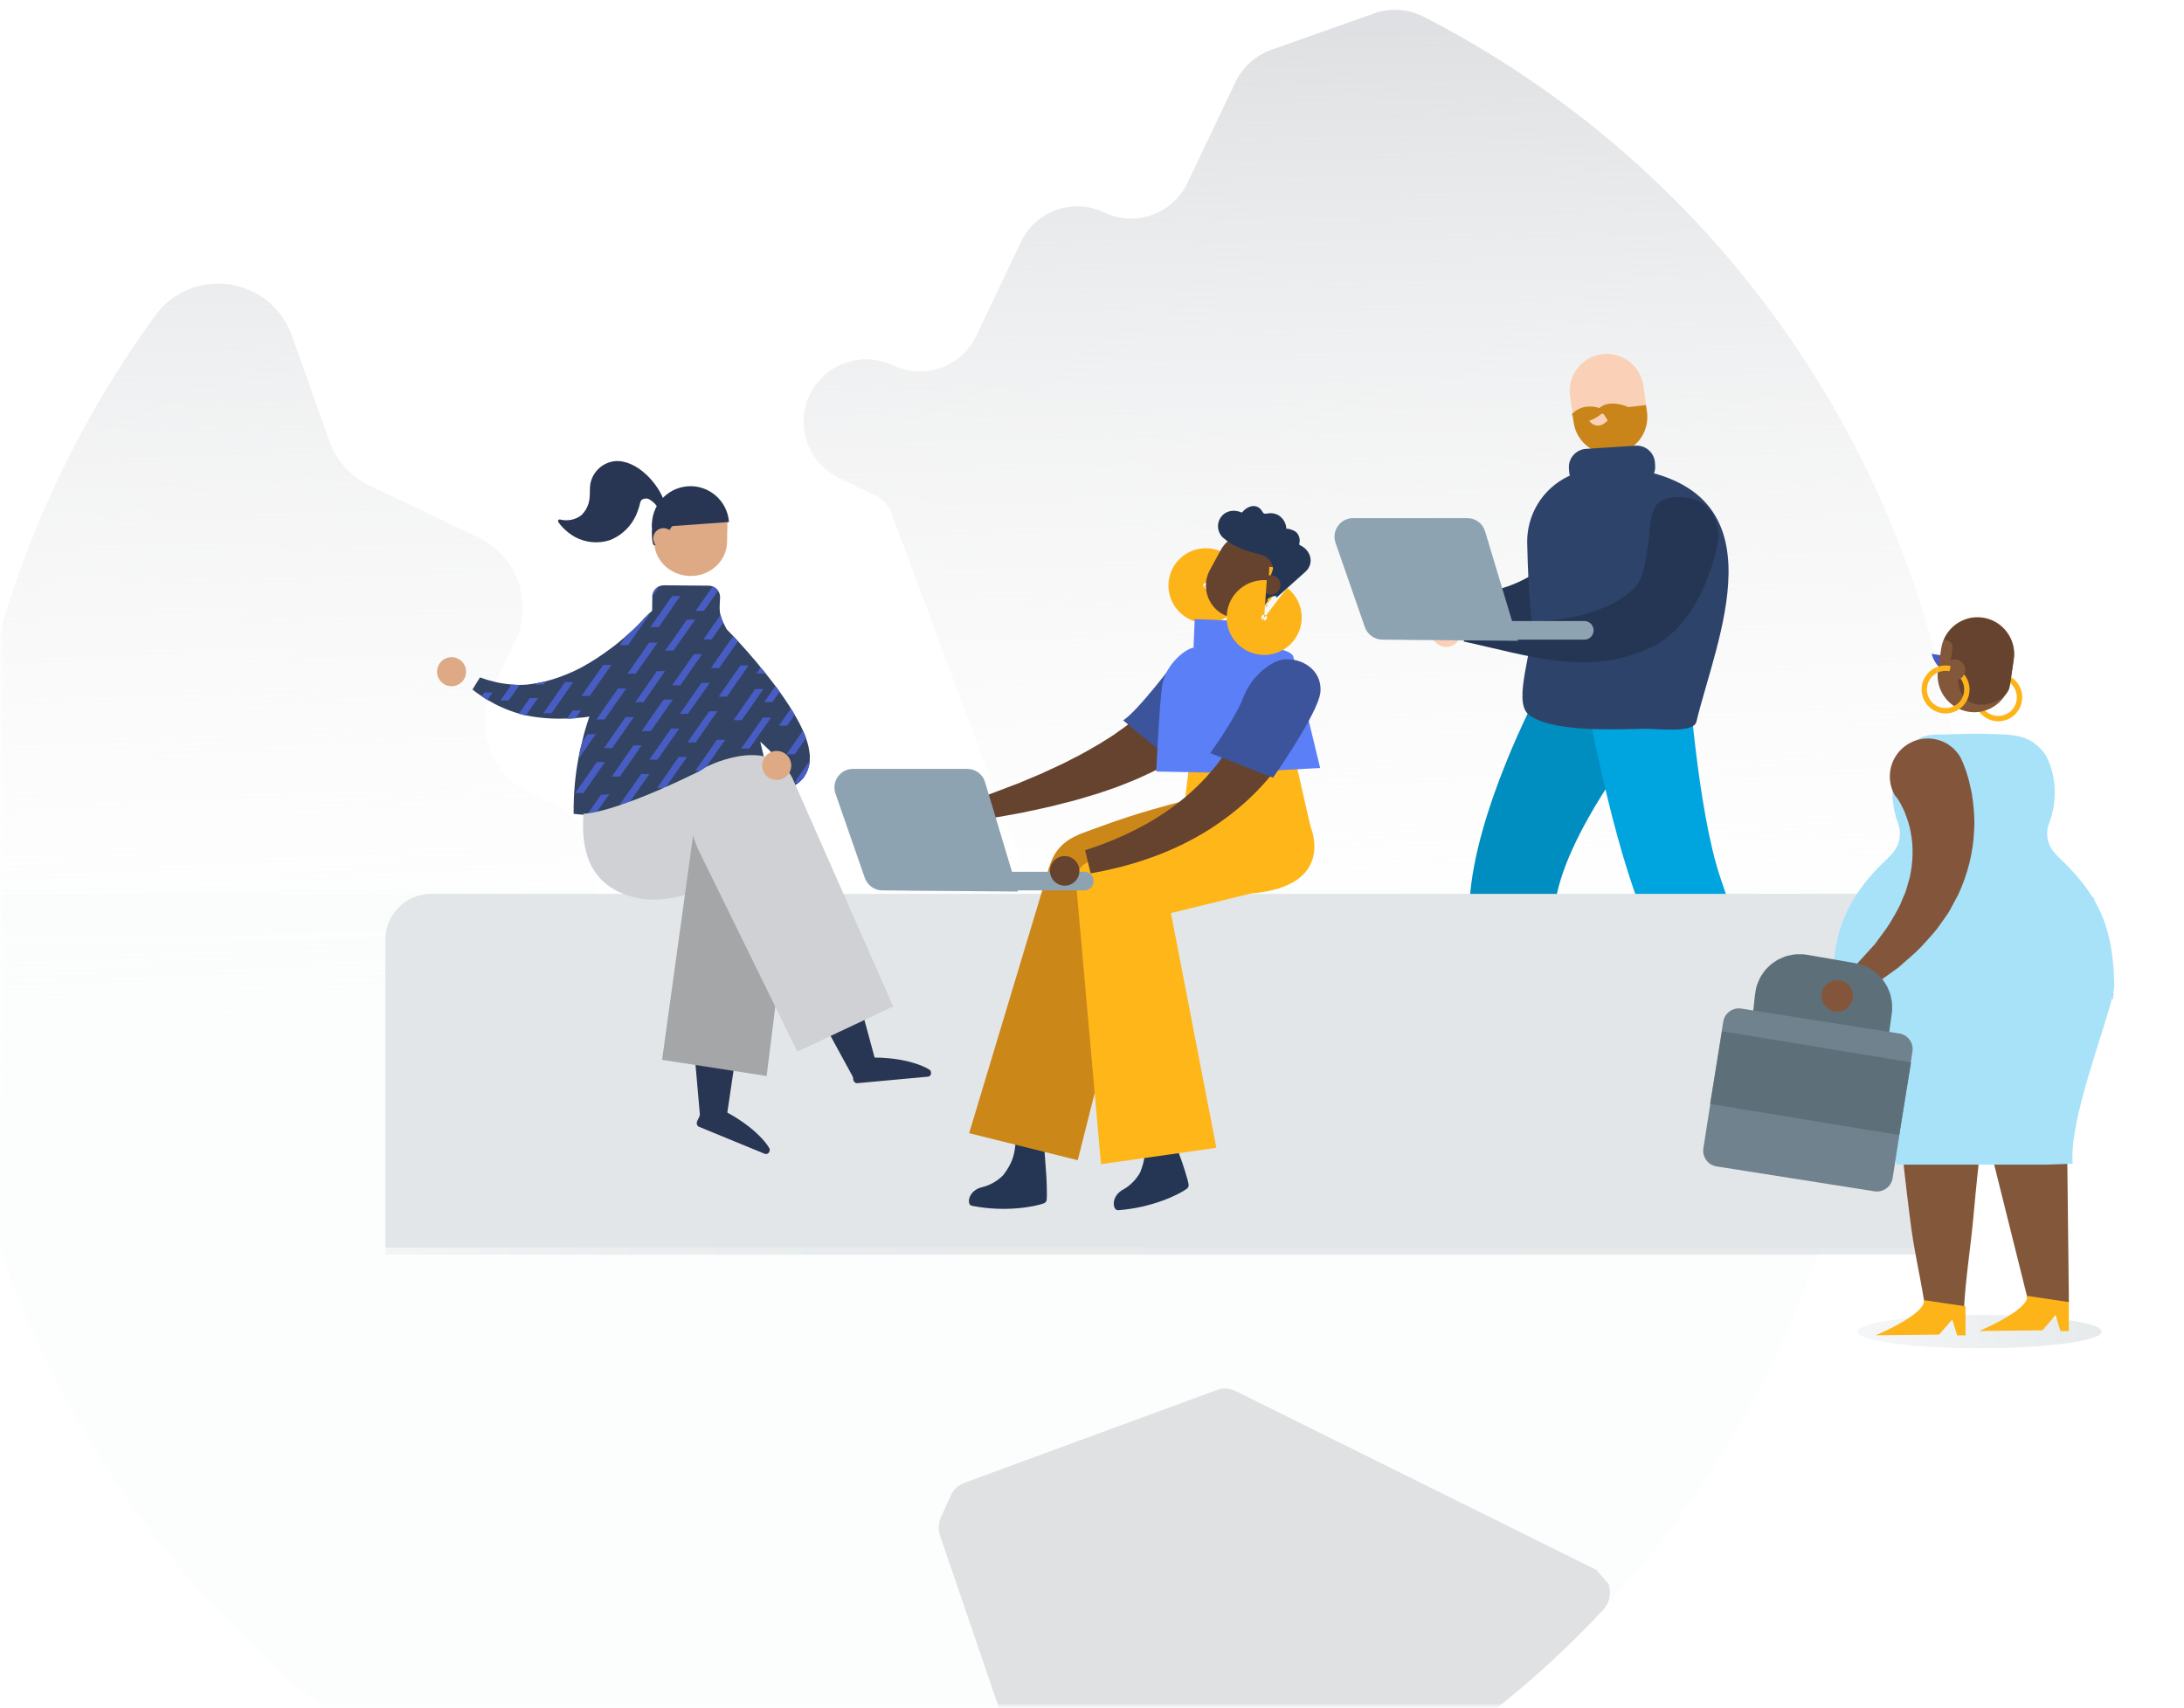 <svg viewBox="0 0 243 190" fill="none" xmlns="http://www.w3.org/2000/svg">
<mask id="mask0" mask-type="alpha" maskUnits="userSpaceOnUse" x="0" y="0" width="243" height="190">
<rect width="243" height="190" fill="#C4C4C4"/>
</mask>
<g mask="url(#mask0)">
<path opacity="0.8" d="M217.246 135.17H42.876V139.59H217.246V135.17Z" fill="url(#paint0_linear)"/>
<path opacity="0.7" d="M141.456 5.541L152.916 1.488C154.747 0.842 156.75 1.003 158.473 1.898C211.904 29.417 234.166 94.652 208.135 149.323C207.478 150.714 206.788 152.072 206.078 153.419C204.333 156.729 200.305 158.065 196.934 156.459L125.592 122.43C123.966 121.654 122.705 120.274 122.07 118.582L99.183 57.087C98.871 56.214 98.236 55.502 97.406 55.114L93.378 53.196C89.921 51.547 88.445 47.397 90.093 43.937C91.741 40.476 95.888 39 99.345 40.649L99.366 40.66C102.824 42.309 106.97 40.843 108.618 37.372L113.594 26.916C115.242 23.456 119.388 21.98 122.845 23.629L122.867 23.64C126.324 25.289 130.471 23.823 132.119 20.352L137.482 9.088C138.301 7.439 139.722 6.156 141.456 5.541ZM33.787 168.154L65.742 101.044C67.799 96.711 65.968 91.526 61.638 89.467L58.924 88.174C54.595 86.115 52.764 80.93 54.821 76.597L57.309 71.369C59.366 67.036 57.535 61.851 53.205 59.792L41.1 54.015C39.021 53.023 37.427 51.255 36.651 49.089L32.473 37.329C31.697 35.162 30.103 33.384 28.024 32.403C24.266 30.613 19.753 31.724 17.297 35.087C13.216 40.66 9.597 46.696 6.516 53.163C-12.256 92.582 -5.912 137.499 19.118 169.804C23.07 174.881 31.019 173.964 33.787 168.154Z" fill="url(#paint1_linear)"/>
<mask id="mask1" mask-type="alpha" maskUnits="userSpaceOnUse" x="-55" y="98" width="338" height="92">
<rect x="-55" y="98.977" width="338" height="91.023" fill="#C4C4C4"/>
</mask>
<g mask="url(#mask1)">
<path opacity="0.7" d="M178.985 176.25C178.509 175.7 178.094 175.215 177.628 174.665L137.439 154.745C136.807 154.433 136.081 154.39 135.428 154.638L107.295 164.975C106.632 165.223 106.093 165.718 105.792 166.387L104.704 168.769C104.403 169.426 104.362 170.181 104.6 170.871L115.463 202.637C115.951 204.07 115.235 205.633 113.857 206.14L97.582 212.122C97.116 212.295 96.712 212.564 96.38 212.909C126.938 214.332 156.968 202.055 178.415 179.063C179.089 178.308 179.307 177.23 178.985 176.25Z" fill="#D2D4D7"/>
<path opacity="0.7" d="M101.232 212.985C160.588 212.985 208.705 162.949 208.705 101.227C208.705 39.505 160.588 -10.53 101.232 -10.53C41.876 -10.53 -6.241 39.505 -6.241 101.227C-6.241 162.949 41.876 212.985 101.232 212.985Z" fill="url(#paint2_linear)"/>
</g>
<path opacity="0.8" d="M220.262 150.002C227.763 150.002 233.843 149.172 233.843 148.148C233.843 147.125 227.763 146.294 220.262 146.294C212.761 146.294 206.681 147.125 206.681 148.148C206.681 149.172 212.761 150.002 220.262 150.002Z" fill="url(#paint3_linear)"/>
<path d="M161.921 71.622C162.627 71.057 162.739 70.023 162.171 69.311C161.604 68.599 160.57 68.48 159.864 69.045C159.158 69.61 159.045 70.644 159.613 71.356C160.181 72.068 161.214 72.187 161.921 71.622Z" fill="#FAD1B7"/>
<path d="M181.381 57.324C181.381 57.324 179.949 66.486 173.821 69.364C166.917 72.598 160.39 70.281 153.023 68.674L153.637 65.872C159.216 67.09 168.069 66.702 172.076 62.66C173.175 61.549 173.961 55.05 174.165 54.133L174.392 53.217C181.683 50.717 181.381 57.324 181.381 57.324Z" fill="#253655"/>
<path d="M179.314 50.037C177.612 50.231 176.072 49.003 175.878 47.3L175.684 45.618C175.49 43.915 176.718 42.373 178.42 42.179C180.121 41.985 181.662 43.214 181.855 44.917L182.049 46.599C182.243 48.291 181.015 49.843 179.314 50.037Z" fill="#FAD1B7"/>
<path d="M182.178 45.51C182.178 45.51 183.007 44.852 183.222 45.682C183.438 46.513 182.899 47.698 182.049 47.321C181.208 46.944 181.758 45.93 182.178 45.51Z" fill="#FAD1B7"/>
<path d="M175.081 46.825L174.693 44.077C174.37 41.835 175.943 39.733 178.183 39.409C180.423 39.086 182.523 40.66 182.846 42.902L183.267 45.92" fill="#FAD1B7"/>
<path d="M183.137 45.068L183.244 45.834C183.567 48.076 181.995 50.178 179.755 50.501C177.515 50.824 175.414 49.251 175.091 47.008L174.94 45.984" fill="#CA851A"/>
<path d="M177.008 47.03C177.008 47.03 177.848 47.892 178.882 46.771L178.365 45.963L176.448 46.373L177.008 47.03Z" fill="#FAD1B7"/>
<path d="M174.876 46.114C174.876 46.114 175.878 44.755 177.967 45.392C177.967 45.392 178.85 44.378 181.112 45.251C181.112 45.251 180.735 46.135 180.24 46.308C179.604 46.534 178.775 46.071 178.204 46.017C178.204 46.017 177.138 47.051 175.63 46.965" fill="#CA851A"/>
<path d="M171.785 121.546L172.636 125.297L170.59 125.642L169.566 122.063L171.785 121.546Z" fill="#FDB419"/>
<path d="M171.107 77.115C171.107 77.115 164.117 90.243 163.525 100.16C163.029 108.492 168.544 121.061 168.544 121.061L173.541 120.684C173.541 120.684 172.238 108.029 172.981 100.958C173.821 92.971 183.083 81.566 183.083 81.566L171.107 77.115Z" fill="#008EC0"/>
<path d="M165.269 126.935C165.205 126.817 165.248 126.687 165.366 126.601C165.485 126.515 168.242 124.618 172.367 124.596C172.593 124.596 172.776 124.726 172.776 124.898L172.787 126.795C172.787 126.968 172.604 127.097 172.378 127.097L165.646 127.129C165.474 127.129 165.323 127.054 165.269 126.935Z" fill="#253655"/>
<path d="M188.36 122.419L189.276 126.148L187.24 126.526L186.152 122.969L188.36 122.419Z" fill="#FDB419"/>
<path d="M176.072 75.508C176.072 75.508 178.883 91.796 182.545 101.033C185.615 108.794 192.303 116.426 192.303 116.426L197.16 114.927C197.16 114.927 193.768 104.493 191.452 97.767C188.846 90.179 187.823 74.657 187.823 74.657L176.072 75.508Z" fill="#00A4DF"/>
<path d="M181.941 127.916C181.877 127.797 181.909 127.668 182.038 127.582C182.157 127.496 184.882 125.545 188.996 125.448C189.222 125.448 189.405 125.577 189.416 125.739L189.459 127.625C189.459 127.797 189.287 127.938 189.061 127.938L182.329 128.099C182.157 128.11 182.006 128.035 181.941 127.916Z" fill="#253655"/>
<path d="M170.094 79.507C168.177 77.998 170.826 71.8 170.417 68.858C170.126 66.745 169.986 63.317 169.922 60.428C169.857 57.292 171.612 54.403 174.434 53.023L175.77 52.366L178.279 53.314L183.589 51.449L181.596 52.15C198.506 54.748 190.913 71.24 188.748 80.294C188.425 81.631 184.343 81.049 183.04 81.081C179.992 81.135 172.657 81.523 170.094 79.507Z" fill="#2E4369"/>
<path d="M191.215 60.019C191.215 60.019 189.783 69.181 183.655 72.059C176.751 75.293 170.224 72.975 162.857 71.369L163.471 68.567C169.05 69.785 177.903 69.397 181.91 65.354C182.987 64.276 183.138 61.873 183.396 60.471C183.633 59.146 183.45 57.389 184.258 56.235C185.066 55.071 187.553 55.157 188.76 55.632C190.472 56.289 191.291 58.262 191.215 60.019Z" fill="#253655"/>
<path d="M163.88 67.909C164.257 68.038 164.558 68.351 164.677 68.761C164.86 69.429 164.472 70.129 163.804 70.313C163.136 70.496 162.436 70.108 162.253 69.44C162.07 68.771 162.458 68.071 163.126 67.888C163.384 67.812 163.643 67.823 163.88 67.909Z" fill="#FAD1B7"/>
<path d="M182.265 53.983L176.74 54.338C175.63 54.414 174.661 53.562 174.586 52.441L174.564 52.096C174.489 50.986 175.34 50.016 176.46 49.94L181.985 49.585C183.094 49.509 184.064 50.361 184.139 51.482L184.16 51.827C184.225 52.948 183.374 53.907 182.265 53.983Z" fill="#2E4369"/>
<path d="M156.555 71.165H176.276C176.847 71.165 177.31 70.701 177.31 70.13C177.31 69.558 176.847 69.095 176.276 69.095H156.555C155.985 69.095 155.521 69.558 155.521 70.13C155.521 70.701 155.985 71.165 156.555 71.165Z" fill="#8EA3B2"/>
<path d="M168.898 71.294L165.237 59.113C164.978 58.24 164.17 57.647 163.266 57.647H150.546C149.124 57.647 148.133 59.049 148.597 60.396L151.86 69.774C152.151 70.593 152.915 71.153 153.788 71.164L168.898 71.294Z" fill="#8EA3B2"/>
<path d="M217.472 138.792H42.876V104.558C42.876 101.734 45.159 99.448 47.981 99.448H212.378C215.199 99.448 217.483 101.734 217.483 104.558V138.792H217.472Z" fill="#E2E6E8"/>
<path d="M85.817 87.969C85.02 87.98 84.288 87.861 83.566 87.775L83.588 86.201C84.202 86.072 84.816 85.964 85.365 85.781C85.548 86.611 85.699 87.355 85.817 87.969Z" fill="#334364"/>
<path d="M90.105 84.035C90.105 84.239 90.105 84.433 90.094 84.617C90.083 84.822 90.061 85.037 89.986 85.285C89.9 85.716 89.674 86.136 89.415 86.525C89.254 86.719 89.049 86.923 88.855 87.085C88.726 87.193 88.597 87.279 88.467 87.355C87.81 87.732 87.207 87.861 86.636 87.926C86.507 87.947 86.4 87.958 86.27 87.958H86.26C86.109 87.98 85.958 87.98 85.807 87.98C85.775 87.818 85.743 87.624 85.7 87.441C85.592 86.945 85.484 86.395 85.344 85.792C85.581 85.705 85.807 85.63 86.012 85.522C86.356 85.371 86.626 85.156 86.712 84.994C86.798 84.811 86.712 84.822 86.626 84.768C86.572 84.714 86.335 84.326 86.001 83.916C85.893 83.787 85.796 83.668 85.667 83.539C85.603 83.474 85.538 83.409 85.484 83.356C85.215 83.075 84.913 82.806 84.59 82.525C84.719 83.064 84.838 83.582 84.967 84.099V84.11C85.043 84.444 85.107 84.768 85.183 85.08C85.236 85.317 85.29 85.554 85.333 85.781C85.075 85.867 84.805 85.921 84.536 85.996C84.213 86.061 83.89 86.136 83.567 86.19V86.46L83.545 87.764C84.127 87.85 84.709 87.926 85.333 87.947C85.484 87.958 85.646 87.958 85.796 87.958C85.829 88.141 85.861 88.314 85.893 88.465V88.476C85.969 89.004 86.012 89.381 85.99 89.543C85.872 90.502 85.118 91.041 83.998 91.332H83.987C83.664 91.418 83.319 91.472 82.942 91.515C81.488 91.677 79.679 91.612 77.87 91.504C77.579 91.494 77.277 91.472 76.986 91.451C76.189 91.407 75.414 91.364 74.66 91.343C72.323 91.289 68.499 90.976 66.076 90.761C66.065 90.761 66.065 90.761 66.055 90.761C65.764 90.728 65.484 90.707 65.247 90.685C65.236 90.685 65.236 90.685 65.225 90.685C64.364 90.599 63.825 90.545 63.825 90.545C63.804 88.314 63.998 86.266 64.353 84.401V84.39C64.471 83.722 64.601 83.118 64.773 82.504V82.493C64.999 81.512 65.279 80.585 65.581 79.723C65.344 79.766 65.107 79.788 64.87 79.82C64.59 79.852 64.31 79.874 64.03 79.895H64.019C63.707 79.928 63.394 79.939 63.071 79.939C61.542 80.003 59.991 79.895 58.494 79.583C58.429 79.572 58.354 79.55 58.3 79.54C58.106 79.486 57.902 79.432 57.718 79.389C56.469 79.022 55.295 78.494 54.218 77.858C54.003 77.718 53.798 77.6 53.583 77.449C53.227 77.222 52.893 76.974 52.57 76.716L53.4 75.368C54.563 75.789 55.737 76.058 56.9 76.155H56.911C57.212 76.187 57.492 76.198 57.794 76.198C58.063 76.198 58.343 76.187 58.623 76.166C58.979 76.123 59.323 76.08 59.679 76.015C60.045 75.95 60.389 75.875 60.745 75.789H60.756C61.725 75.541 62.662 75.196 63.578 74.797C63.954 74.635 64.321 74.441 64.698 74.247C64.719 74.236 64.741 74.226 64.762 74.215C65.904 73.6 66.992 72.868 68.026 72.091C68.596 71.682 69.146 71.218 69.663 70.755C69.792 70.647 69.91 70.539 70.04 70.421C70.374 70.14 70.675 69.828 70.987 69.526C71.257 69.246 71.612 68.89 71.752 68.685L71.763 68.707C71.892 68.567 72.021 68.437 72.161 68.308C72.291 68.179 72.42 68.071 72.56 67.952L72.581 66.379C72.592 65.85 72.926 65.398 73.4 65.204C73.551 65.15 73.712 65.117 73.885 65.117L78.86 65.16C79.011 65.16 79.162 65.193 79.291 65.247C79.539 65.333 79.744 65.495 79.884 65.71C80.034 65.915 80.121 66.174 80.121 66.454C80.11 66.982 80.024 67.564 80.099 68.082C80.11 68.189 80.131 68.297 80.164 68.405C80.239 68.707 80.347 68.987 80.476 69.267L80.853 70.011C81.133 70.291 81.402 70.572 81.661 70.852C81.811 71.003 81.962 71.175 82.102 71.326C82.802 72.081 83.47 72.846 84.149 73.644C84.31 73.838 84.482 74.053 84.633 74.247C84.805 74.441 84.978 74.646 85.129 74.851C85.527 75.325 85.893 75.821 86.27 76.317C86.432 76.522 86.593 76.737 86.733 76.953C87.1 77.438 87.433 77.944 87.778 78.473C87.853 78.591 87.929 78.699 87.993 78.828C88.144 79.055 88.284 79.281 88.414 79.518C88.747 80.068 89.06 80.65 89.34 81.286C89.458 81.545 89.566 81.825 89.674 82.116C89.781 82.396 89.868 82.698 89.943 83.011C90.018 83.312 90.061 83.69 90.105 84.035Z" fill="#334364"/>
<path d="M85.817 87.969C85.02 87.98 84.288 87.861 83.566 87.775L83.588 86.201C84.202 86.072 84.816 85.964 85.365 85.781C85.548 86.611 85.699 87.355 85.817 87.969Z" fill="#2E4369"/>
<path d="M82.382 74.043L79.959 77.503H80.874L83.287 74.043H82.382Z" fill="#485DC3"/>
<path d="M82.102 71.348L80.023 74.323H79.107L81.52 70.863H81.66C81.811 71.024 81.951 71.186 82.102 71.348Z" fill="#485DC3"/>
<path d="M80.475 69.278L79.172 71.143H78.257L80.163 68.416C80.239 68.718 80.346 68.998 80.475 69.278Z" fill="#485DC3"/>
<path d="M79.883 65.721L78.322 67.963H77.395L79.291 65.257C79.539 65.344 79.743 65.505 79.883 65.721Z" fill="#485DC3"/>
<path d="M84.891 79.831L82.468 83.28H83.383L85.796 79.831H84.891Z" fill="#485DC3"/>
<path d="M84.019 76.662L81.617 80.122H82.522L84.945 76.662H84.019Z" fill="#485DC3"/>
<path d="M86.734 76.963L85.926 78.117H85.022L86.271 76.328C86.432 76.532 86.594 76.737 86.734 76.963Z" fill="#485DC3"/>
<path d="M85.129 74.862L85.075 74.937H84.159L84.622 74.258C84.805 74.463 84.978 74.657 85.129 74.862Z" fill="#485DC3"/>
<path d="M90.094 84.617C90.084 84.822 90.062 85.037 89.987 85.285C89.9 85.716 89.674 86.137 89.416 86.525C89.254 86.719 89.05 86.924 88.856 87.085H88.382L90.094 84.617Z" fill="#485DC3"/>
<path d="M89.685 82.116L88.436 83.916H87.51L89.341 81.286C89.459 81.545 89.578 81.825 89.685 82.116Z" fill="#485DC3"/>
<path d="M88.424 79.518L87.573 80.736H86.668L87.993 78.828C88.154 79.055 88.294 79.281 88.424 79.518Z" fill="#485DC3"/>
<path d="M79.766 82.31L77.353 85.77H78.258L80.681 82.31H79.766Z" fill="#485DC3"/>
<path d="M78.913 79.13L76.49 82.601H77.406L79.818 79.13H78.913Z" fill="#485DC3"/>
<path d="M78.053 75.972L75.641 79.421H76.545L78.969 75.972H78.053Z" fill="#485DC3"/>
<path d="M77.202 72.792L74.778 76.252H75.694L78.106 72.792H77.202Z" fill="#485DC3"/>
<path d="M75.511 84.218L73.109 87.678H74.014L76.437 84.218H75.511Z" fill="#485DC3"/>
<path d="M74.67 81.06L72.247 84.509H73.162L75.575 81.06H74.67Z" fill="#485DC3"/>
<path d="M73.798 77.88L71.397 81.329H72.301L74.725 77.88H73.798Z" fill="#485DC3"/>
<path d="M67.165 56.181L64.752 59.631H65.657L68.08 56.181H67.165Z" fill="#485DC3"/>
<path d="M73.939 77.837L71.537 81.297H72.442L74.865 77.837H73.939Z" fill="#485DC3"/>
<path d="M73.088 74.668L70.676 78.128H71.591L74.004 74.668H73.088Z" fill="#485DC3"/>
<path d="M72.225 71.499L69.823 74.948H70.728L73.151 71.499H72.225Z" fill="#485DC3"/>
<path d="M72.29 68.319L69.877 71.779H68.951L69.662 70.766C69.791 70.658 69.91 70.55 70.039 70.431C70.373 70.151 70.674 69.839 70.987 69.537C71.256 69.257 71.611 68.901 71.751 68.696L71.762 68.718C71.891 68.578 72.021 68.448 72.161 68.319H72.29Z" fill="#485DC3"/>
<path d="M74.788 66.314L72.365 69.763H73.291L75.693 66.314H74.788Z" fill="#485DC3"/>
<path d="M73.389 65.214L72.57 66.389C72.581 65.861 72.915 65.398 73.389 65.214Z" fill="#485DC3"/>
<path d="M76.437 68.933L74.014 72.382H74.929L77.352 68.933H76.437Z" fill="#485DC3"/>
<path d="M67.121 73.978L64.698 77.427H65.614L68.026 73.978H67.121Z" fill="#485DC3"/>
<path d="M64.772 74.226L64.75 74.257H64.708C64.729 74.236 64.75 74.236 64.772 74.226Z" fill="#485DC3"/>
<path d="M71.343 86.115L68.92 89.575H69.835L72.248 86.115H71.343Z" fill="#485DC3"/>
<path d="M70.47 82.935L68.068 86.395H68.973L71.396 82.935H70.47Z" fill="#485DC3"/>
<path d="M69.609 79.777L67.207 83.226H68.123L70.535 79.777H69.609Z" fill="#485DC3"/>
<path d="M68.758 76.597L66.356 80.046H67.261L69.684 76.597H68.758Z" fill="#485DC3"/>
<path d="M64.644 79.044L64.041 79.917H64.03C63.718 79.949 63.405 79.96 63.082 79.96L63.718 79.044H64.644Z" fill="#485DC3"/>
<path d="M62.876 75.886L60.453 79.346H61.369L63.781 75.886H62.876Z" fill="#485DC3"/>
<path d="M60.755 75.799L60.507 76.166H59.592L59.689 76.026C60.055 75.961 60.4 75.897 60.755 75.799Z" fill="#485DC3"/>
<path d="M67.788 88.357L66.097 90.782C66.086 90.782 66.086 90.782 66.075 90.782C65.784 90.75 65.504 90.728 65.268 90.707L66.851 88.443L67.788 88.357Z" fill="#485DC3"/>
<path d="M66.41 84.778L63.997 88.238H64.902L67.325 84.778H66.41Z" fill="#485DC3"/>
<path d="M66.28 81.685L64.374 84.423C64.493 83.754 64.622 83.151 64.794 82.536V82.525L65.386 81.685H66.28V81.685Z" fill="#485DC3"/>
<path d="M54.811 77.039L54.229 77.869C54.014 77.729 53.809 77.61 53.594 77.46L53.895 77.039H54.811Z" fill="#485DC3"/>
<path d="M59.861 77.664L58.504 79.604C58.439 79.594 58.364 79.572 58.31 79.561C58.116 79.507 57.912 79.454 57.728 79.41L58.946 77.664H59.861V77.664Z" fill="#485DC3"/>
<path d="M57.804 76.209L56.587 77.944H55.672L56.91 76.166H56.921C57.223 76.198 57.503 76.209 57.804 76.209Z" fill="#485DC3"/>
<path d="M72.753 100.085C71.31 100.085 69.92 99.783 68.585 99.093C64.934 97.185 64.751 93.315 64.912 90.534C64.912 90.534 68.143 90.696 79.139 85.145L87.842 92.841C83.308 96.366 77.793 100.085 72.753 100.085Z" fill="#CFD1D4"/>
<path d="M50.243 76.349C51.136 76.349 51.859 75.625 51.859 74.732C51.859 73.839 51.136 73.115 50.243 73.115C49.351 73.115 48.628 73.839 48.628 74.732C48.628 75.625 49.351 76.349 50.243 76.349Z" fill="#DEAA85"/>
<path d="M76.77 64.082C74.54 64.039 72.753 62.293 72.796 60.191L72.839 58.003C72.86 57.733 75.682 56.709 77.912 56.753L76.964 54.273C79.193 54.317 80.981 56.063 80.938 58.165L80.895 60.353C80.841 62.444 78.989 64.126 76.77 64.082Z" fill="#DEAA85"/>
<path d="M72.548 58.693C72.375 56.332 74.163 54.274 76.522 54.101C78.88 53.929 80.938 55.718 81.11 58.079" fill="#293653"/>
<path d="M67.853 60.094C69.393 59.491 70.556 58.208 71.03 56.623C71.299 56.009 71.084 55.492 71.924 55.459C72.355 55.449 73.464 56.44 73.216 56.914C73.41 56.537 73.658 56.192 73.949 55.901C73.281 53.799 70.89 51.169 68.488 51.298C67.121 51.417 65.99 52.409 65.699 53.756C65.591 54.274 65.656 54.834 65.602 55.362C65.548 56.117 65.214 56.817 64.665 57.335C63.997 57.841 63.125 58.003 62.317 57.798C62.22 57.777 62.112 57.831 62.091 57.928C62.08 57.982 62.091 58.046 62.123 58.089C62.274 58.305 62.446 58.51 62.63 58.704C63.028 59.113 63.469 59.458 63.965 59.739C65.171 60.385 66.571 60.515 67.853 60.094Z" fill="#293653"/>
<path d="M74.842 58.434L73.517 60.407L72.828 60.666C72.828 60.666 72.441 60.881 72.548 58.488C72.656 56.095 74.842 58.434 74.842 58.434Z" fill="#293653"/>
<path d="M73.818 61.043C74.449 61.043 74.96 60.531 74.96 59.9C74.96 59.269 74.449 58.758 73.818 58.758C73.188 58.758 72.677 59.269 72.677 59.9C72.677 60.531 73.188 61.043 73.818 61.043Z" fill="#DEAA85"/>
<path d="M80.842 124.316L81.736 118.323L77.342 117.967L77.913 124.478L80.842 124.316Z" fill="#293653"/>
<path d="M85.462 128.315C85.591 128.207 85.655 128.045 85.645 127.873C85.634 127.668 83.965 124.93 78.902 122.818C78.687 122.742 78.45 122.85 78.353 123.055L77.578 124.725C77.524 124.844 77.502 124.984 77.545 125.114C77.578 125.221 77.664 125.318 77.772 125.361L85.063 128.358C85.181 128.412 85.343 128.401 85.462 128.315Z" fill="#293653"/>
<path d="M85.3 119.713C85.817 115.531 86.344 111.349 86.862 107.156C87.249 104.03 87.637 100.904 88.035 97.767C88.197 96.484 88.466 95.212 88.617 93.93C88.746 92.819 89.112 91.451 88.746 90.373C88.552 89.801 88.143 89.316 87.669 88.939C85.547 87.236 82.026 87.01 79.549 87.969C78.03 88.562 77.47 90.049 77.308 91.569L73.668 117.913L85.3 119.713Z" fill="#A4A6A8"/>
<path d="M97.568 118.603L95.984 112.761L91.827 114.184L94.961 119.929L97.568 118.603Z" fill="#293653"/>
<path d="M103.556 119.573C103.621 119.422 103.61 119.239 103.513 119.099C103.406 118.926 100.67 117.266 95.22 117.741C94.994 117.773 94.832 117.978 94.843 118.204L94.929 120.037C94.929 120.166 94.983 120.295 95.08 120.392C95.166 120.479 95.274 120.522 95.393 120.511L103.222 119.789C103.362 119.789 103.492 119.703 103.556 119.573Z" fill="#293653"/>
<path d="M99.377 111.974L88.154 86.535C85.43 81.394 77.718 85.791 78.731 85.242C75.639 86.88 76.372 92.076 78.009 95.169L88.715 116.997L99.377 111.974Z" fill="#CFD1D4"/>
<path d="M86.42 86.783C87.312 86.783 88.036 86.059 88.036 85.166C88.036 84.273 87.312 83.55 86.42 83.55C85.528 83.55 84.805 84.273 84.805 85.166C84.805 86.059 85.528 86.783 86.42 86.783Z" fill="#DEAA85"/>
<path d="M134.875 80.79L134.778 80.952L134.725 81.027L134.714 81.049L134.703 81.059L134.692 81.081L134.584 81.232C134.509 81.329 134.434 81.437 134.369 81.501L134.175 81.728C134.111 81.803 134.046 81.879 133.981 81.943C133.734 82.191 133.475 82.45 133.238 82.655L132.872 82.978C132.807 83.032 132.754 83.086 132.689 83.129L132.506 83.269L132.14 83.549C132.021 83.647 131.892 83.733 131.773 83.819L131.03 84.315L130.847 84.433L130.664 84.541L130.287 84.757C130.039 84.897 129.792 85.048 129.544 85.188L128.801 85.576C128.553 85.705 128.305 85.835 128.058 85.953L127.304 86.298L126.55 86.643C126.302 86.751 126.044 86.848 125.796 86.956L125.042 87.257C124.794 87.355 124.547 87.462 124.288 87.549L122.78 88.077C122.274 88.26 121.768 88.4 121.262 88.551C120.756 88.702 120.249 88.853 119.743 89.004L118.225 89.392L117.471 89.586L117.094 89.683L116.717 89.769L115.198 90.103L114.433 90.265L114.057 90.351C113.927 90.373 113.798 90.394 113.68 90.427L110.632 90.976L109.975 88.411L112.786 87.344C112.904 87.301 113.023 87.257 113.141 87.214L113.486 87.074L114.175 86.783L115.554 86.201L115.898 86.061L116.232 85.899L116.911 85.587L118.257 84.962C118.698 84.746 119.129 84.52 119.571 84.293C120.002 84.067 120.443 83.851 120.863 83.603L122.123 82.881C122.339 82.763 122.533 82.633 122.737 82.504L123.34 82.127C123.545 81.997 123.75 81.879 123.944 81.739L124.514 81.329L125.085 80.93C125.268 80.79 125.451 80.65 125.634 80.51L126.173 80.089C126.345 79.949 126.507 79.798 126.679 79.647L126.927 79.432L127.056 79.324L127.175 79.216L127.627 78.774C127.702 78.699 127.767 78.624 127.832 78.548L128.025 78.322L128.122 78.214C128.155 78.181 128.187 78.138 128.219 78.106L128.381 77.891C128.51 77.74 128.575 77.61 128.661 77.481C128.682 77.449 128.693 77.427 128.704 77.395L128.736 77.319C128.758 77.287 128.747 77.287 128.736 77.287L128.726 77.298L128.704 77.341C128.682 77.362 128.672 77.395 128.65 77.416L134.875 80.79Z" fill="#66432F"/>
<path d="M130.902 73.374C130.902 73.374 126.626 79.109 124.968 80.143C124.968 80.143 130.816 85.048 130.385 84.477C130.385 84.477 138.441 79.292 138.463 79.605C138.484 79.874 138.107 76.931 138.226 76.673C140.951 70.895 130.902 73.374 130.902 73.374Z" fill="#3C549C"/>
<path d="M116.427 130.967C116.427 130.967 116.523 132.691 116.459 133.467C116.448 133.651 116.319 133.812 116.146 133.877C115.188 134.243 111.828 134.901 108.112 134.146C107.53 134.028 107.692 132.432 109.318 132.066C110.697 131.753 111.623 130.74 111.623 130.74C112.582 129.468 112.84 128.638 112.969 127.409C112.98 127.334 112.98 127.259 112.991 127.194L116.157 127.205L116.427 130.967Z" fill="#253655"/>
<path d="M106.508 91.205C107.391 91.012 107.95 90.134 107.755 89.244C107.561 88.354 106.688 87.789 105.805 87.982C104.921 88.175 104.362 89.053 104.557 89.943C104.751 90.833 105.624 91.398 106.508 91.205Z" fill="#66432F"/>
<path d="M119.915 129.08L107.831 126.073L116.77 96.398L127.907 97.347L119.915 129.08Z" fill="#CC8719"/>
<path d="M117.126 95.956L136.588 87.29C136.588 87.29 141.833 85.533 142.102 85.641C142.371 85.749 142.081 85.641 142.285 85.705C142.49 85.77 144.288 85.263 144.288 85.263L145.796 91.925C145.796 91.925 148.812 98.597 139.183 99.406L126.636 102.478L119.765 98.328L117.126 95.956Z" fill="#FFB619"/>
<path d="M131.547 129.361C131.547 129.361 132.107 130.999 132.247 131.764C132.28 131.948 132.215 132.131 132.064 132.249C131.246 132.864 128.187 134.384 124.396 134.642C123.804 134.686 123.534 133.101 124.999 132.325C126.238 131.657 126.862 130.428 126.862 130.428C127.444 128.951 127.465 128.089 127.261 126.86C127.25 126.784 127.239 126.72 127.218 126.644L130.266 125.814L131.547 129.361Z" fill="#253655"/>
<path d="M122.501 129.522L119.604 96.894L129.114 95.547L135.339 127.701L122.501 129.522Z" fill="#FFB619"/>
<path d="M119.873 100.16C119.873 100.16 118.721 96.797 121.23 95.838C123.74 94.889 131.688 90.427 131.688 90.427L132.571 90.782C131.774 90.642 132.56 89.726 132.259 88.971L130.805 89.349C130.805 89.349 126.432 90.459 122.523 91.925C119.701 92.981 117.181 93.38 116.47 97.67L119.873 100.16Z" fill="#CC8719"/>
<path d="M135.973 64.449C136.199 65.02 136.156 65.699 135.779 66.249C135.187 67.122 133.981 67.349 133.098 66.745C132.214 66.141 131.988 64.945 132.581 64.072C133.173 63.199 134.379 62.972 135.262 63.576" stroke="#FDB419" stroke-width="4.487" stroke-miterlimit="10"/>
<path d="M136.093 68.362C137.86 69.31 140.089 68.653 141.048 66.885L142.254 64.665C143.212 62.908 142.545 60.687 140.768 59.739C139.001 58.79 136.772 59.448 135.813 61.215L134.607 63.436C133.659 65.193 134.316 67.413 136.093 68.362Z" fill="#66432F"/>
<path d="M141.112 65.29C141.511 65.311 141.877 65.462 142.168 65.689" stroke="#FDB419" stroke-width="4.487" stroke-miterlimit="10"/>
<path d="M138.171 57.022C138.203 57.011 138.225 56.99 138.247 56.958C138.688 56.429 139.431 56.063 140.067 56.483C140.239 56.602 140.379 56.764 140.465 56.947C140.541 57.098 140.702 57.195 140.864 57.151C141.316 57.054 141.801 57.076 142.21 57.302C142.759 57.615 143.126 58.24 143.126 58.876C143.136 58.812 143.222 58.812 143.287 58.822C143.578 58.876 144.073 59.027 144.278 59.264C144.569 59.588 144.676 60.051 144.569 60.471C144.558 60.515 144.547 60.547 144.569 60.59C144.59 60.633 144.633 60.655 144.666 60.666C145.667 61.129 146.184 62.304 145.549 63.263C145.538 63.285 145.517 63.306 145.506 63.328L145.495 63.339C145.409 63.457 145.312 63.554 145.204 63.651L141.941 66.572C141.941 66.572 142.275 66.195 141.607 66.346C141.273 66.421 141.111 66.659 140.778 66.734C140.659 66.756 140.53 66.766 140.444 66.691C140.347 66.615 140.67 66.583 140.681 66.454C140.724 66.012 141.176 64.567 141.639 63.317C141.682 62.724 141.165 61.916 140.196 61.69C137.482 61.043 136.469 60.159 136.308 59.997C135.5 59.469 135.274 58.38 135.813 57.583C136.329 56.817 137.288 56.645 138.096 57.001C138.117 57.011 138.15 57.022 138.171 57.022C138.16 57.022 138.16 57.022 138.171 57.022Z" fill="#253655"/>
<path d="M141.381 66.152C141.982 66.152 142.469 65.669 142.469 65.074C142.469 64.479 141.982 63.996 141.381 63.996C140.78 63.996 140.293 64.479 140.293 65.074C140.293 65.669 140.78 66.152 141.381 66.152Z" fill="#66432F"/>
<path d="M145.797 91.936L143.298 82.03L132.539 83.345L131.602 90.966" fill="#FFB619"/>
<path d="M146.885 85.447L143.88 72.986C143.428 72.059 139.475 71.401 132.798 72.059C131.979 72.145 129.696 73.838 129.308 76.274C129.018 78.095 128.651 85.835 128.651 85.835L136.567 85.996L146.885 85.447Z" fill="#5B7FF7"/>
<path d="M132.928 68.875L132.795 72.063L140.478 72.384L140.611 69.197L132.928 68.875Z" fill="#5B7FF7"/>
<path d="M100.927 99.061H120.648C121.219 99.061 121.682 98.597 121.682 98.026C121.682 97.455 121.219 96.991 120.648 96.991H100.927C100.357 96.991 99.894 97.455 99.894 98.026C99.894 98.597 100.357 99.061 100.927 99.061Z" fill="#8EA3B2"/>
<path d="M113.259 99.19L109.597 87.01C109.338 86.136 108.531 85.544 107.626 85.544H94.906C93.485 85.544 92.494 86.945 92.957 88.292L96.22 97.67C96.511 98.489 97.276 99.05 98.148 99.061L113.259 99.19Z" fill="#8EA3B2"/>
<path d="M141.844 67.187C142.339 67.564 142.63 68.168 142.587 68.825C142.523 69.882 141.596 70.69 140.53 70.615C139.464 70.55 138.656 69.634 138.731 68.577C138.796 67.521 139.722 66.713 140.789 66.788" stroke="#FDB419" stroke-width="4.487" stroke-miterlimit="10"/>
<path d="M144.783 80.747C144.751 80.855 144.729 80.887 144.708 80.941C144.686 80.995 144.665 81.038 144.654 81.081L144.6 81.221L144.546 81.35C144.471 81.523 144.396 81.674 144.32 81.835C144.169 82.148 144.008 82.439 143.846 82.73C143.523 83.312 143.178 83.862 142.812 84.401C142.08 85.468 141.294 86.471 140.432 87.397C138.73 89.262 136.781 90.836 134.724 92.173C133.69 92.83 132.624 93.423 131.536 93.962C130.448 94.479 129.339 94.964 128.208 95.363C125.957 96.182 123.652 96.764 121.347 97.163L120.733 94.587C122.834 93.93 124.869 93.089 126.775 92.086C127.734 91.591 128.649 91.03 129.533 90.448C130.416 89.855 131.256 89.208 132.053 88.54C133.636 87.171 135.047 85.641 136.199 83.97C136.77 83.14 137.287 82.267 137.718 81.383C137.933 80.941 138.138 80.499 138.3 80.057C138.386 79.841 138.461 79.615 138.537 79.41C138.569 79.302 138.601 79.195 138.623 79.108L138.644 79.033L138.655 78.968C138.655 78.947 138.666 78.925 138.666 78.914C138.666 78.904 138.677 78.871 138.666 78.914L144.783 80.747Z" fill="#66432F"/>
<path d="M138.333 77.599C137.525 79.691 135.468 82.633 134.66 83.787L141.639 86.525C141.639 86.525 145.99 80.348 146.809 77.535C146.884 77.276 146.927 76.996 146.927 76.716C146.938 73.913 143.718 72.738 141.865 73.654C140.25 74.474 138.99 75.896 138.333 77.599Z" fill="#3C549C"/>
<path d="M119.081 98.419C119.918 98.078 120.319 97.118 119.976 96.274C119.633 95.43 118.676 95.023 117.839 95.364C117.001 95.705 116.6 96.666 116.944 97.509C117.287 98.353 118.244 98.76 119.081 98.419Z" fill="#66432F"/>
<path d="M222.06 71.844L222.092 72.005C222.07 71.994 222.06 71.973 222.038 71.973C222.049 71.93 222.06 71.887 222.06 71.844Z" fill="#4A54A4"/>
<path d="M222.33 80.251C223.557 80.251 224.667 79.4 224.936 78.149C225.184 77.007 224.667 75.853 223.654 75.271L223.364 75.789C224.15 76.241 224.548 77.136 224.354 78.02C224.117 79.141 223.008 79.852 221.888 79.604C220.768 79.367 220.057 78.257 220.305 77.136C220.553 76.015 221.651 75.314 222.771 75.551L222.9 74.969C221.457 74.657 220.046 75.573 219.734 77.017C219.422 78.451 220.337 79.874 221.78 80.186C221.953 80.23 222.147 80.251 222.33 80.251Z" fill="#FDB419"/>
<path d="M214.921 72.738L218.917 73.396C218.917 73.396 217.818 75.045 216.547 74.678C215.276 74.301 214.921 72.738 214.921 72.738Z" fill="#485CC5"/>
<path d="M219.261 73.471L223.289 73.956C223.289 73.956 222.266 75.659 220.973 75.336C219.681 75.023 219.261 73.471 219.261 73.471Z" fill="#485CC5"/>
<path d="M209.901 103.178C210.009 106.919 210.214 110.465 210.451 114.087C210.688 117.687 210.989 121.287 211.323 124.866C211.657 128.455 212.066 132.034 212.519 135.602C212.96 139.17 213.509 141.239 214.091 144.775L218.518 145.626C218.711 142.112 219.239 138.954 219.562 135.451C219.875 131.948 220.241 128.455 220.672 124.974C221.102 121.492 221.566 118.01 222.093 114.55C222.621 111.112 223.192 107.587 223.817 104.278L209.901 103.178Z" fill="#835739"/>
<path d="M215.911 105.625L225.884 145.626L230.192 144.882L229.729 103.599L215.911 105.625Z" fill="#835739"/>
<path d="M219.067 79.195C216.848 78.861 215.297 76.78 215.631 74.56L215.987 72.145C216.32 69.925 218.399 68.373 220.618 68.707C222.836 69.041 224.387 71.121 224.054 73.342L223.698 75.756C223.364 77.977 221.286 79.529 219.067 79.195Z" fill="#835739"/>
<path d="M224.053 73.395C224.387 71.175 222.836 69.084 220.618 68.76C218.733 68.48 216.967 69.558 216.267 71.24C216.428 71.11 217.204 71.347 217.225 71.854C217.257 72.857 216.977 73.309 217.021 73.687C217.139 74.56 217.893 74.387 217.861 75.002C217.602 80.111 223.299 78.494 223.612 76.371L224.053 73.395Z" fill="#66432F"/>
<path d="M218.69 145.335V148.569H217.764L217.214 146.79L215.761 148.483L209.492 148.547L208.717 148.558C208.717 148.558 214.307 146.208 214.059 144.645" fill="#FDB419"/>
<path d="M230.181 144.861V148.095H229.255L228.706 146.316L227.252 148.008L220.983 148.073L220.208 148.084C220.208 148.084 225.798 145.734 225.55 144.171" fill="#FDB419"/>
<path d="M215.479 74.226C214.682 74.549 214.058 75.239 213.864 76.144C213.552 77.578 214.467 79.001 215.91 79.313C216.104 79.356 216.287 79.378 216.47 79.378C217.698 79.378 218.807 78.526 219.077 77.276C219.249 76.478 219.055 75.659 218.538 75.023L218.075 75.4C218.474 75.896 218.624 76.532 218.495 77.147C218.258 78.268 217.149 78.979 216.029 78.731C214.909 78.494 214.198 77.384 214.445 76.263C214.585 75.605 215.027 75.088 215.598 74.818" fill="#FDB419"/>
<path d="M203.881 109.592C203.849 111.414 204.538 113.548 205.561 116.038C205.561 116.049 205.561 116.049 205.561 116.049C205.561 116.189 205.615 116.307 205.712 116.393C206.606 118.528 207.715 120.921 208.824 123.583C208.911 123.799 209.008 124.014 209.094 124.241C209.718 125.782 210.343 127.41 210.903 129.134C210.957 129.285 211 129.425 211.054 129.576H211.711H213.617H214.371H216.256H217.021H218.927H219.487H219.638H219.681H221.566H222.33H224.237H224.99H226.875H227.64L230.623 129.468C230.16 124.941 233.962 115.175 234.985 111.079C235.017 111.133 235.05 111.187 235.093 111.22C235.125 110.961 235.168 110.702 235.201 110.454C235.168 110.476 235.147 110.508 235.114 110.53C235.201 110.131 235.244 109.818 235.244 109.592C235.233 108.945 235.201 108.32 235.157 107.716V107.662C235.104 107.016 235.039 106.39 234.942 105.798C234.834 105.711 234.759 105.604 234.759 105.453C234.759 105.593 234.834 105.711 234.942 105.798C234.91 105.604 234.877 105.399 234.845 105.205C234.501 103.351 233.93 101.712 233.025 100.16C233.025 100.16 233.025 100.16 233.025 100.149C233.025 99.966 232.917 99.815 232.767 99.74C231.883 98.328 230.731 96.97 229.234 95.558C228.9 95.245 228.62 94.932 228.405 94.641C227.769 93.779 227.586 92.647 227.974 91.645C228.394 90.556 228.62 89.37 228.62 88.131C228.62 86.848 228.329 85.447 227.758 84.293C227.468 83.701 226.994 83.216 226.488 82.795C225.12 81.674 223.181 81.717 221.512 81.663C220.93 81.642 220.338 81.631 219.788 81.631C219.875 81.631 219.961 81.631 220.036 81.631H219.788H219.627H219.552H219.142C219.282 81.631 219.433 81.631 219.584 81.631C219.358 81.631 219.11 81.642 218.862 81.642C218.291 81.653 217.688 81.663 217.117 81.685C216.805 81.696 216.504 81.706 216.224 81.717C215.319 81.749 214.457 81.674 213.639 82.116C212.852 82.536 212.206 83.194 211.711 83.927C211.549 84.164 211.399 84.423 211.269 84.703C210.817 85.641 210.558 86.773 210.558 88.141C210.558 89.381 210.795 90.567 211.205 91.656C211.226 91.699 211.226 91.742 211.237 91.785C211.334 92.076 211.377 92.378 211.388 92.69C211.399 93.391 211.205 94.081 210.774 94.663C210.558 94.954 210.289 95.256 209.945 95.579C208.415 97.013 207.252 98.392 206.369 99.826C206.207 100.085 206.067 100.343 205.927 100.602C205.97 100.624 206.024 100.645 206.078 100.645C206.024 100.645 205.981 100.624 205.927 100.602C204.495 103.135 203.956 105.938 203.881 109.592ZM234.705 105.442C234.705 105.366 234.727 105.313 234.759 105.248C234.727 105.313 234.705 105.377 234.705 105.442ZM205.69 102.478C205.604 102.564 205.55 102.682 205.55 102.801C205.561 102.682 205.615 102.564 205.69 102.478ZM205.841 111.176C205.895 111.198 205.96 111.209 206.024 111.209C205.96 111.22 205.895 111.198 205.841 111.176ZM206.024 112.944C205.96 112.944 205.895 112.955 205.841 112.977C205.895 112.966 205.96 112.944 206.024 112.944ZM205.841 110.325C205.895 110.303 205.96 110.293 206.024 110.293C205.96 110.282 205.895 110.293 205.841 110.325ZM205.841 108.536C205.895 108.557 205.96 108.568 206.024 108.568C205.96 108.579 205.895 108.568 205.841 108.536ZM205.841 107.684C205.895 107.662 205.96 107.652 206.024 107.652C205.96 107.652 205.895 107.662 205.841 107.684ZM205.841 105.022C205.895 105 205.96 104.989 206.024 104.989C205.96 104.978 205.895 105 205.841 105.022ZM205.841 103.243C205.895 103.265 205.96 103.275 206.024 103.275C205.96 103.275 205.895 103.265 205.841 103.243ZM205.841 113.839C205.895 113.86 205.96 113.871 206.024 113.871C205.96 113.882 205.895 113.86 205.841 113.839ZM206.024 115.585C205.96 115.585 205.906 115.596 205.852 115.617C205.895 115.596 205.96 115.585 206.024 115.585ZM206.024 102.348C205.96 102.348 205.895 102.359 205.841 102.381C205.895 102.359 205.96 102.348 206.024 102.348ZM206.487 102.812C206.487 102.683 206.433 102.564 206.347 102.488C206.444 102.564 206.487 102.683 206.487 102.812ZM206.487 110.745C206.487 110.745 206.487 110.756 206.487 110.745C206.487 110.756 206.487 110.745 206.487 110.745ZM209.115 99.966C209.04 99.805 208.878 99.686 208.684 99.686C208.878 99.686 209.04 99.794 209.115 99.966ZM208.684 97.972C208.878 97.972 209.04 97.853 209.115 97.692C209.04 97.853 208.878 97.972 208.684 97.972ZM209.115 100.333C209.04 100.494 208.878 100.613 208.684 100.613C208.878 100.613 209.04 100.494 209.115 100.333ZM209.115 105.269C209.04 105.108 208.878 104.989 208.684 104.989C208.878 104.978 209.04 105.097 209.115 105.269ZM208.684 103.275C208.878 103.275 209.04 103.157 209.115 102.995C209.04 103.157 208.878 103.275 208.684 103.275ZM209.115 105.625C209.094 105.679 209.061 105.733 209.018 105.776C209.051 105.733 209.094 105.679 209.115 105.625ZM209.115 107.932C209.04 107.77 208.878 107.652 208.684 107.652C208.878 107.652 209.04 107.759 209.115 107.932ZM209.072 108.352C208.986 108.482 208.846 108.579 208.684 108.579C208.846 108.579 208.986 108.482 209.072 108.352ZM209.115 110.573C209.04 110.411 208.878 110.293 208.684 110.293C208.878 110.282 209.04 110.4 209.115 110.573ZM209.072 110.993C208.986 111.123 208.846 111.22 208.684 111.22C208.846 111.22 208.986 111.123 209.072 110.993ZM209.115 113.235C209.04 113.074 208.878 112.955 208.684 112.955C208.878 112.944 209.04 113.063 209.115 113.235ZM209.115 113.591C209.04 113.753 208.878 113.871 208.684 113.871C208.878 113.882 209.04 113.763 209.115 113.591ZM209.115 115.865C209.04 115.704 208.878 115.585 208.684 115.585C208.878 115.585 209.04 115.704 209.115 115.865ZM209.115 116.232C209.04 116.393 208.878 116.512 208.684 116.512C208.878 116.512 209.04 116.404 209.115 116.232ZM209.115 118.539C209.04 118.377 208.878 118.258 208.684 118.258C208.878 118.247 209.04 118.366 209.115 118.539ZM209.115 118.894C209.04 119.056 208.878 119.174 208.684 119.174C208.878 119.174 209.04 119.067 209.115 118.894ZM209.115 97.325C209.04 97.164 208.878 97.045 208.684 97.045C208.878 97.045 209.04 97.164 209.115 97.325ZM209.148 102.812C209.148 102.553 208.943 102.348 208.684 102.348C208.943 102.348 209.148 102.553 209.148 102.812ZM209.148 110.756C209.148 110.756 209.148 110.745 209.148 110.756C209.148 110.745 209.148 110.756 209.148 110.756ZM209.148 121.352C209.148 121.287 209.137 121.222 209.115 121.169C209.04 121.007 208.878 120.888 208.684 120.888C208.878 120.888 209.04 121.007 209.115 121.169C209.137 121.222 209.148 121.287 209.148 121.352ZM208.954 123.637C209.072 123.723 209.148 123.853 209.148 124.014C209.148 123.863 209.072 123.723 208.954 123.637ZM208.684 121.815C208.878 121.815 209.04 121.697 209.115 121.535C209.04 121.697 208.878 121.815 208.684 121.815ZM208.221 121.352C208.221 121.287 208.232 121.222 208.254 121.169C208.232 121.222 208.221 121.287 208.221 121.352ZM208.221 102.812C208.221 102.683 208.275 102.564 208.361 102.488C208.275 102.564 208.221 102.683 208.221 102.812ZM205.852 116.48C205.906 116.501 205.96 116.512 206.024 116.512C205.96 116.512 205.906 116.501 205.852 116.48ZM205.561 110.756C205.561 110.756 205.561 110.745 205.561 110.756C205.561 110.745 205.561 110.756 205.561 110.756Z" fill="#A7E2F9"/>
<path d="M217.494 75.692C218.137 75.692 218.658 75.17 218.658 74.527C218.658 73.885 218.137 73.363 217.494 73.363C216.852 73.363 216.331 73.885 216.331 74.527C216.331 75.17 216.852 75.692 217.494 75.692Z" fill="#835739"/>
<path d="M215.599 74.829C215.997 74.646 216.45 74.581 216.913 74.678L217.042 74.096C216.504 73.978 215.965 74.032 215.491 74.226" fill="#FDB419"/>
<path d="M210.892 88.594C210.86 88.519 210.924 88.594 210.967 88.648C211.01 88.691 211.053 88.767 211.107 88.831C211.204 88.971 211.301 89.112 211.387 89.284C211.581 89.597 211.732 89.963 211.904 90.308C212.184 91.03 212.464 91.796 212.594 92.593C212.906 94.178 212.863 95.87 212.497 97.584L212.13 98.867C212.023 99.308 211.797 99.707 211.635 100.128C211.323 101.001 210.795 101.788 210.332 102.618C209.836 103.437 209.201 104.191 208.641 105L206.627 107.22L206.519 107.339C205.959 107.953 206.002 108.913 206.627 109.473C207.165 109.958 207.952 109.991 208.522 109.581L211.226 107.641C212.055 106.886 212.949 106.186 213.746 105.356C214.511 104.493 215.351 103.674 215.997 102.672C216.331 102.176 216.719 101.723 216.999 101.173L217.871 99.556C218.916 97.314 219.573 94.803 219.659 92.194C219.724 90.89 219.594 89.586 219.39 88.271C219.25 87.624 219.12 86.966 218.916 86.309C218.83 85.986 218.711 85.651 218.582 85.317C218.517 85.156 218.463 84.983 218.377 84.8C218.302 84.617 218.237 84.466 218.076 84.164C216.859 82.181 214.263 81.566 212.292 82.784C210.289 84.013 209.675 86.611 210.892 88.594Z" fill="#83563C"/>
<path d="M206.087 114.712L206.432 112.179C206.497 111.704 206.174 111.273 205.711 111.187L200.369 110.26C199.862 110.174 199.399 110.53 199.345 111.036L199.098 113.3" stroke="#5D7079" stroke-width="8.188" stroke-miterlimit="10"/>
<path d="M190.989 129.77L208.566 132.54C209.525 132.691 210.429 132.034 210.58 131.074L212.788 116.997C212.939 116.038 212.282 115.132 211.323 114.981L193.746 112.211C192.788 112.06 191.883 112.718 191.732 113.677L189.524 127.754C189.374 128.714 190.031 129.619 190.989 129.77Z" fill="#6F828D"/>
<path d="M211.97 122.236L190.936 118.776" stroke="#5D7079" stroke-width="8.188" stroke-miterlimit="10"/>
<path d="M207.78 123.098C208.157 123.163 208.512 122.904 208.577 122.527L208.954 120.274C209.018 119.896 208.76 119.541 208.383 119.476C208.006 119.411 207.651 119.67 207.586 120.047L207.209 122.3C207.145 122.677 207.403 123.033 207.78 123.098Z" fill="#5D7079"/>
<path d="M194.79 121.039C195.135 121.093 195.469 120.856 195.533 120.511L195.878 118.42C195.932 118.075 195.695 117.741 195.35 117.676C195.006 117.622 194.672 117.859 194.607 118.204L194.263 120.295C194.198 120.651 194.435 120.985 194.79 121.039Z" fill="#5D7079"/>
<path d="M204.419 112.556C205.388 112.556 206.174 111.769 206.174 110.799C206.174 109.828 205.388 109.042 204.419 109.042C203.449 109.042 202.663 109.828 202.663 110.799C202.663 111.769 203.449 112.556 204.419 112.556Z" fill="#83563C"/>
</g>
<defs>
<linearGradient id="paint0_linear" x1="42.875" y1="137.38" x2="217.25" y2="137.38" gradientUnits="userSpaceOnUse">
<stop stop-color="#F2F4F6"/>
<stop offset="0.137" stop-color="#E9ECEE"/>
<stop offset="0.365" stop-color="#E2E7E9"/>
<stop offset="1" stop-color="#E0E5E7"/>
</linearGradient>
<linearGradient id="paint1_linear" x1="105.497" y1="4.979" x2="107.706" y2="120.861" gradientUnits="userSpaceOnUse">
<stop stop-color="#D2D4D7"/>
<stop offset="1" stop-color="white" stop-opacity="0"/>
</linearGradient>
<linearGradient id="paint2_linear" x1="102.819" y1="-8.618" x2="99.377" y2="212.106" gradientUnits="userSpaceOnUse">
<stop stop-color="#E0E5E7"/>
<stop offset="0.474" stop-color="#E0E5E7" stop-opacity="0.13"/>
</linearGradient>
<linearGradient id="paint3_linear" x1="206.687" y1="148.145" x2="233.843" y2="148.145" gradientUnits="userSpaceOnUse">
<stop stop-color="#F2F4F6"/>
<stop offset="1" stop-color="#E0E5E7"/>
</linearGradient>
</defs>
</svg>
